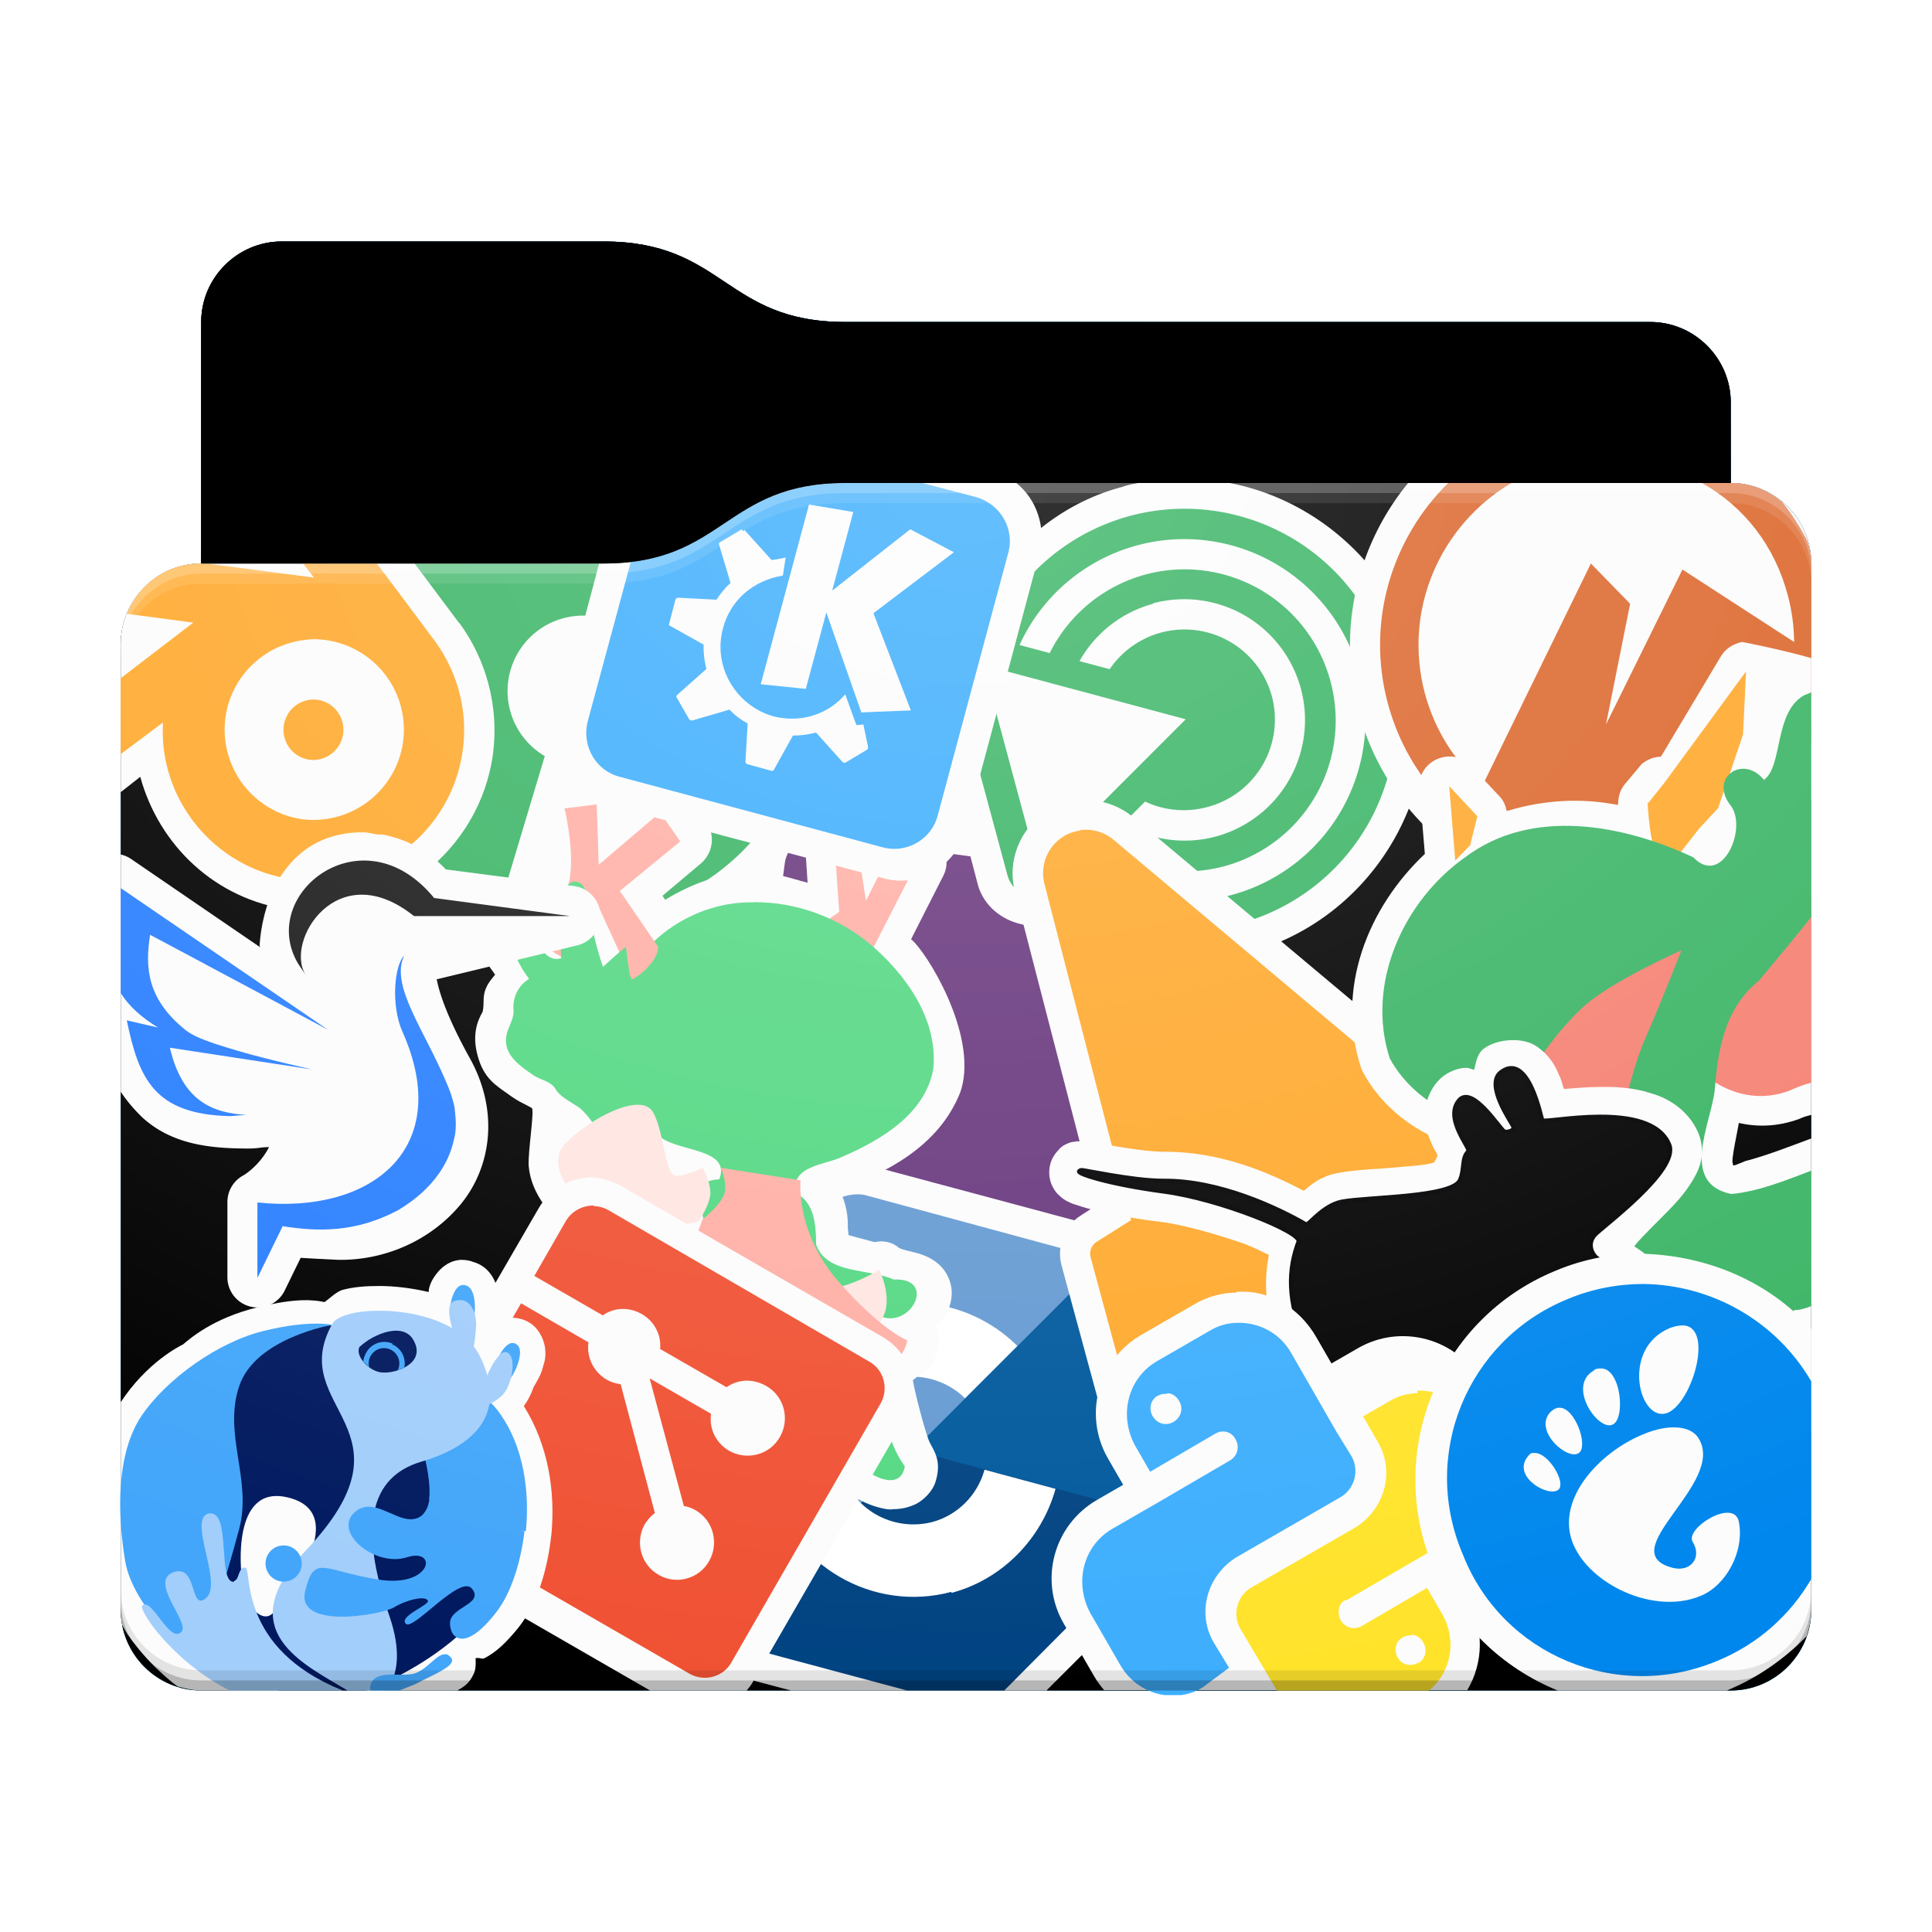 <svg height="96" version="1.1" width="96" xmlns="http://www.w3.org/2000/svg" xmlns:svg="http://www.w3.org/2000/svg" xmlns:xlink="http://www.w3.org/1999/xlink">
<defs id="primary-definitions">
<style id="current-color-scheme" type="text/css">
      .ColorScheme-Text         { color: #232629; }
      .ColorScheme-Background   { color: #eff0f1; }
      .ColorScheme-Highlight    { color: #7ec9f0; }
      .ColorScheme-PositiveText { color: #27ae60; }
      .ColorScheme-NeutralText  { color: #f67400; }
      .ColorScheme-NegativeText { color: #da4453; }
      .ColorScheme-ActiveText   { color: #3daee9; }
      .ColorScheme-Complement   { color: #ffffff; }
      .ColorScheme-Contrast     { color: #000000; }
    </style>
<style id="extended-color-scheme" type="text/css">
      .ExScheme-Black     { color:#3e3e3e; }
      .ExScheme-White     { color:#fcfcfc; }
      .ExScheme-Grey-1    { color:#cfd5d5; }
      .ExScheme-Grey-2    { color:#909c9c; }
      .ExScheme-Grey-3    { color:#536161; }
      .ExScheme-Red-1     { color:#ffafa5; }
      .ExScheme-Red-2     { color:#bf4231; }
      .ExScheme-Red-3     { color:#4d2f2b; }
      .ExScheme-Green-1   { color:#abf9c7; }
      .ExScheme-Green-2   { color:#3bb566; }
      .ExScheme-Green-3   { color:#377d50; }
      .ExScheme-Blue-1    { color:#abdaf9; }
      .ExScheme-Blue-2    { color:#3daefd; }
      .ExScheme-Blue-3    { color:#2b3c4d; }
      .ExScheme-Yellow-1  { color:#faffa5; }
      .ExScheme-Yellow-2  { color:#cac726; }
      .ExScheme-Yellow-3  { color:#4b4d2b; }
      .ExScheme-Orange-1  { color:#ffdaa5; }
      .ExScheme-Orange-2  { color:#ff9701; }
      .ExScheme-Orange-3  { color:#4d372b; }
      .ExScheme-Brown-1   { color:#e9d6bb; }
      .ExScheme-Brown-2   { color:#997657; }
      .ExScheme-Brown-3   { color:#433a35; }
      .ExScheme-Purple-1  { color:#e2abf9; }
      .ExScheme-Purple-2  { color:#b401ff; }
      .ExScheme-Purple-3  { color:#432b4d; }
      .ExScheme-Cyan-1    { color:#b2f2e6; }
      .ExScheme-Cyan-2    { color:#31bfa6; }
      .ExScheme-Cyan-3    { color:#2b4d47; }
      .ExScheme-Magenta-1 { color:#f8a6d8; }
      .ExScheme-Magenta-2 { color:#f00091; }
      .ExScheme-Magenta-3 { color:#770048; }
    </style>
<linearGradient id="uNN">
<stop offset="0"/>
<stop offset="1" stop-opacity="0"/>
</linearGradient>
<linearGradient id="uNO">
<stop offset="0" stop-color="#fff"/>
<stop offset="1" stop-color="#fff" stop-opacity="0"/>
</linearGradient>
<style id="uNP" type="text/css">
        .force-display-for-editing { display: inline !important; }
    </style><style class="remove-if__show-crease" type="text/css">
        .enable-if__show-crease { display: none; }
    </style><style class="remove-if__color-sync-mimes-places" type="text/css">
        .enable-if__color-sync-mimes-places { display: none; }
    </style><radialGradient cx=".5" cy="0" id="uNQ" r="1" xlink:href="#uNO"/><linearGradient id="uNR" xlink:href="#uNN" y1="1" y2=".5"/><style class="ColorScheme-Background" fill="currentColor" opacity=".6" type="text/css">
   .ColorScheme-Text           { color:#eff0f1; }
      .ColorScheme-Background     { color:#31363b; }
      .ColorScheme-Highlight      { color:#3daefd; }
      .ColorScheme-ViewBackground { color:#fcfcfc; }
      .ColorScheme-PositiveText   { color:#27ae60; }
      .ColorScheme-NeutralText    { color:#f67400; }
      .ColorScheme-NegativeText   { color:#da4453; }
  </style><path d="m 14,12 c -2.2,0 -4,1.8 -4,4 v 4 8 c -2.2,0 -4,1.8 -4,4 v 48 c 0,2.2 1.8,4 4,4 h 76 c 2.2,0 4,-1.8 4,-4 V 50 32 28 c 0,-2.2 -1.8,-4 -4,-4 v -4 c 0,-2.2 -1.8,-4 -4,-4 H 42 c -6,0 -6,-4 -12,-4 z" id="uNS"></path><path d="m 14,12 c -2.2,0 -4,1.8 -4,4 v 4 8 h 20 c 6,0 6,-4 12,-4 h 44 v -4 c 0,-2.2 -1.8,-4 -4,-4 H 42 c -6,0 -6,-4 -12,-4 z" id="uNT"></path></defs>
<g id="content" transform="translate(0,0)"><use class="sync-color enable-if__color-sync-mimes-places force-display-for-editing ColorScheme-ActiveText" fill="currentColor" href="#uNS"></use><use class="primary-color remove-if__color-sync-mimes-places ColorScheme-ActiveText" fill="currentColor" href="#uNS"></use><use class="ColorScheme-Contrast" fill="currentColor" href="#uNS" opacity=".1"></use><g id="panorama" transform="translate(6,24)"><rect fill="#fcfcfc" height="21" ry="3" stop-color="#000000" transform="rotate(7.5)" width="21" x="33.706" y="11.375"/><path d="m 34.7,17.56 c -.8,-.1 -1.57,.47 -1.7,1.3 l -1.96,14.87 c -.1,.8 .47,1.57 1.3,1.7 l 14.87,1.96 c .8,.1 1.57,-.47 1.7,-1.3 l 1.96,-14.87 c .1,-.8 -.47,-1.57 -1.3,-1.7 z m 1.7,2.7 3.04,3.96 -3.96,3.04 -.9,-1.2 2.77,-2.13 -2.13,-2.77 z" fill="#68377d" id="rect37578" stop-color="#000000"/><path color="#000000" d="M 36.5 33.86 C 36.2 33.87 35.9 33.9 35.6 34 C 35.06 34.15 34.5 34.4 34.04 34.9 L 26.2 42.7 C 25.25 43.67 24.95 44.8 25.3 46.1 L 28.16 56.8 C 28.34 57.46 28.7 57.95 29.1 58.36 C 29.5 58.77 30 59.1 30.65 59.3 L 33.3 60 L 46 60 L 52.6 53.4 C 53.07 52.93 53.3 52.4 53.46 51.83 C 53.6 51.27 53.67 50.7 53.5 50.03 L 50.6 39.3 C 50.45 38.67 50.1 38.2 49.7 37.77 C 49.3 37.36 48.8 37 48.14 36.84 L 37.43 33.97 C 37.1 33.9 36.9 33.85 36.5 33.86 z " fill="#fcfcfc"/><path d="M 48.63,38.83 C 48.37,38.57 48.06,38.37 47.75,38.3 L 37.05,35.4 c -.6,-.17 -1.5,.07 -1.94,.5 l -7.84,7.84 c -.45,.45 -.7,1.33 -.5,1.94 l 2.87,10.7 c .1,.3 .3,.6 .54,.9 l 10.27,-8.75 z" fill="#659ad2"/><path d="m 52,51.45 c .1,-.35 .1,-.7 .03,-1.03 l -2.87,-10.7 c -.1,-.3 -.3,-.6 -.54,-.9 l -9.24,9.24 2.1,2.53 z" fill="#00599c"/><path d="M 39.4 48.07 L 30.16 57.3 C 30.4 57.56 30.73 57.76 31.04 57.85 L 39.07 60 L 43.9 60 L 51.5 52.36 C 51.75 52.13 51.9 51.8 52 51.45 L 39.4 48.07 z " fill="#004382"/><path d="m 41.27,55.1 c -3.9,1.04 -7.9,-1.3 -8.95,-5.17 -1.04,-3.9 1.3,-7.9 5.17,-8.95 2.5,-.67 5.2,.05 7.06,1.9 l -2.6,2.6 c -.9,-.9 -2.3,-1.3 -3.53,-.95 -1.95,.5 -3.1,2.53 -2.6,4.5 .5,1.95 2.53,3.1 4.5,2.6 1.26,-.34 2.25,-1.33 2.6,-2.6 l 3.53,.95 c -.7,2.5 -2.66,4.5 -5.17,5.17 z" fill="#ffffff"/><path d="M 30.7 1.57 C 28.9 2.7 27.44 4 24 4 L 11.96 4 A 12.75 12.75 0 0 0 10.66 13.65 A 12.75 12.75 0 0 0 26.3 22.66 A 12.75 12.75 0 0 0 34.5 15.8 L 30.7 1.57 z " fill="#fcfcfc" stop-color="#000000" stroke-opacity=".2"/><path d="M 30.27 1.83 C 28.7 2.9 27.2 4 24 4 L 13.7 4 A 11.25 11.25 0 0 0 11.76 9.5 A 11.25 11.25 0 0 0 18.9 20.8 L 21.07 13.57 A 3.75 3.75 0 0 1 19.23 10.07 A 3.75 3.75 0 0 1 23.25 6.6 A 3.75 3.75 0 0 1 26.7 10.63 A 3.75 3.75 0 0 1 24.4 13.8 L 25.47 21.3 A 11.25 11.25 0 0 0 33.8 13.27 L 30.9 2.36 A 11.25 11.25 0 0 0 30.27 1.83 z " fill="#3bb566" stop-color="#000000" stroke-opacity=".2"/><path color="#000000" d="m 23.45,14.46 -1.6,.2 c -.9,.1 -1.5,1 -1.26,1.85 0,0 .1,.5 .2,1.17 .07,.55 -.16,2.25 -.2,2.56 -.24,-.17 -.4,-.4 -.76,-.47 -.73,-.1 -1.7,.5 -1.94,1.1 -.27,.6 -.23,1.1 -.14,1.66 .2,1.16 .5,1.37 .85,1.9 -.26,.33 -.57,.64 -.57,1.3 0,.37 -.04,.5 -.05,.55 -.23,.4 -.55,1.1 -.24,2.2 .3,1.1 .9,1.45 1.46,1.85 .27,.2 .53,.37 .8,.5 .1,.06 .4,.2 .43,.23 .13,.16 -.2,2.15 -.16,2.87 .06,.73 .35,1.33 .7,1.85 .2,.27 -.03,1.2 -.27,1.54 -.84,.94 -1.5,2.1 -1.77,3.43 -.27,1.36 -.1,2.93 .9,4.2 .6,.8 1.4,1.65 2.45,2.25 .5,.3 1.07,.5 1.67,.64 -0,.05 -0,.06 -0,.1 -.17,.67 -.4,1.6 -.15,2.65 .05,.2 .15,.4 .3,.6 .5,.6 1.4,1.04 2.2,.97 .76,-.07 1.27,-.4 1.7,-.7 .84,-.63 1.5,-1.4 1.66,-1.5 .75,-.53 1.16,-1.15 1.5,-1.56 .3,-.37 .47,-.5 .6,-.55 .94,-.17 1.9,-.1 2.6,.1 .7,1.17 1.7,2.7 3.7,3.04 .1,0 .2,.03 .3,0 .37,-0 .73,-.06 1.14,-.25 .4,-.2 .87,-.66 1,-1.16 .3,-1 -.1,-1.5 -.3,-1.9 -.2,-.4 -.75,-2.5 -.84,-3.1 .3,-.26 .73,-.46 .9,-.7 .33,-.6 .4,-1.2 .4,-1.2 0,-.27 -.04,-.53 -.17,-.77 .1,-.14 .3,-.2 .4,-.37 .3,-.5 .6,-1.26 .23,-2.07 -.34,-.76 -1.07,-1.1 -1.73,-1.25 -.23,-.06 -.46,-.1 -.7,-.2 -.34,-.3 -.8,-.4 -1.23,-.3 -.4,-.1 -.86,-.23 -1.3,-.35 -0,-.1 -0,-.1 -.03,-.33 -0,-.33 0,-.8 -.2,-1.4 -.06,-.16 -.2,-.5 -.1,-.53 2.1,-.84 4.8,-2.06 5.9,-4.87 0,-.04 .03,-.1 .04,-.13 .8,-2.77 -1.76,-6.86 -2.5,-7.44 l 1.6,-3.15 c .4,-.77 .05,-1.7 -.75,-2.06 l -1.3,-.56 c -.45,-.04 -.9,.1 -1.2,.45 -.03,-.05 -.06,-.1 -.1,-.15 l -1.23,-.8 c -1.04,-.7 -2.4,.1 -2.3,1.36 l .14,2.1 c -.8,-.2 -1.6,-.5 -2.43,-.5 -.04,-0 -.1,-.04 -.1,-.05 -1.63,-0 -3.16,.56 -4.55,1.4 l -.13,-.2 1.9,-1.6 c .6,-.5 .73,-1.4 .3,-2 L 28.03,15.5 C 27.5,14.8 26.5,14.66 25.83,15.23 l -.7,.6 c -.06,-.85 -.8,-1.47 -1.66,-1.4 z" fill="#fcfcfc" fill-rule="evenodd"/><path d="m 34.8,21.94 .9,-.63 -.25,-3.6 1.23,.8 .35,2.25 1.2,-2.4 1.3,.56 -2.25,4.4 z" fill="#ffafa5" fill-rule="evenodd"/><path d="m 31.5,20.84 c -3,-.1 -6.07,1.96 -6.8,4.96 -.44,1.3 -.9,2.57 -1.3,3.86 1.1,.9 2.3,1.75 3.3,2.74 .83,.86 3.66,.6 3.04,2.2 -2.1,.1 -.1,2.26 -.9,3.35 -.86,1.17 -1.35,3.07 -2.5,3.8 -1.5,-.07 -3.35,-.9 -3.1,-2.7 .1,-1.1 -1.1,-1.87 -1.6,-.6 -1.4,1.57 -2.06,4.24 -.5,5.94 1.04,1.3 2.7,2.5 4.4,2.05 .3,1.37 -1.25,3.2 0,4.24 1.34,.3 2.1,-1.2 3.06,-1.87 1.1,-.8 1.7,-2.53 3.3,-2.5 1.6,-.25 3.5,-.03 4.1,1.7 .44,.9 2.7,2.44 2.96,.85 -1,-1.37 -1.04,-3 -1.25,-4.6 -.3,-1.1 -.24,-1.9 .1,-2.83 1.5,.54 2.73,-1.95 .6,-1.85 -1.25,-.57 -3.33,-.24 -3.86,-1.75 0,-1 -.1,-2.1 -1,-2.54 -.3,-1.4 1.53,-1.4 2.37,-1.84 1.9,-.83 4.03,-2.1 4.45,-4.3 .27,-2.47 -1.35,-4.73 -3.15,-6.25 -1.6,-1.33 -3.7,-2.1 -5.8,-2.07 z" fill="#54d883" fill-rule="evenodd"/><path d="m 34,39.5 .66,-.3 c 0,0 .3,1 1.37,.66 1.05,-.35 1.65,-.77 1.65,-.77 0,0 .9,1.7 -.07,2.74 -.95,1.05 -1.5,1.2 -1.5,1.2 -.97,-.86 -1.8,-1.9 -2.1,-3.5 z" fill="#ffe5e1" fill-rule="evenodd"/><path d="m 29.8,34 c 0,0 .35,.7 .2,1.3 -.2,.6 -1.1,1.3 -1.1,1.3 0,0 -.5,1.6 -1.44,2.95 -.47,.67 -1.1,.77 -1.7,.85 -.56,-1.04 -1.24,-.45 -1.95,.16 .13,.17 .27,.3 .4,.44 -0,0 -0,0 -.03,.03 -.77,1.05 1.7,1.4 1.7,1.4 0,0 .3,-.95 2.9,-.53 2.6,.4 3.5,2.14 6.8,2.4 3.33,.25 3.5,-1.7 3.5,-1.7 0,0 -1.3,-.5 -3.44,-2.95 -2.14,-2.46 -1.86,-5 -1.86,-5 l -4,-.63 z m -6.86,4.63 c -.16,.55 -.06,1 .5,1.4 .83,-1.1 .2,-1.23 -.5,-1.4 z" fill="#ffafa5" fill-rule="evenodd"/><path d="m 26.7,23.04 -1.9,-2.77 3,-2.46 -1,-1.44 -3.05,2.6 -.1,-3 -1.6,.2 c 0,0 .63,2.56 .14,3.97 -.5,1.4 -1.3,2.8 -1.3,2.8 l 1.26,.77 1.6,-2.64 1.65,3.6 c 0,0 .46,-.2 .9,-.74 .46,-.53 .4,-.9 .4,-.9 z" fill="#ffafa5" fill-rule="evenodd"/><path d="m 25.1,23.04 c -.4,.33 -.76,.66 -1.14,1 -.34,-1 -.6,-2.05 -.7,-3.13 -.06,-.44 -.2,-1.16 -.77,-1.1 -.54,.15 -.54,.85 -.6,1.3 -.1,.84 -.06,1.7 -0,2.5 -.6,.2 -1.03,-.4 -1.2,-.9 -.2,-.55 -.4,-1.24 -1,-1.5 -.64,-.04 -.5,.8 -.4,1.23 .17,.8 .5,1.55 1,2.2 -.55,.33 -.84,.95 -.77,1.6 0,.56 -.46,1 -.37,1.6 .07,.7 .74,1.16 1.3,1.55 .4,.3 .95,.3 1.2,.8 .3,.4 .8,.6 1.2,.9 .65,.6 1.05,1.43 1.4,2.23 .46,-.1 .93,-.17 1.4,-.25 .23,-.53 .46,-1.06 .7,-1.6 -.44,-2.66 -.8,-5.33 -1.2,-8 -0,-.15 -.04,-.3 -.06,-.44 z" fill="#54d883" fill-rule="evenodd"/><path d="m 28.9,34 c 0,0 .4,.66 .4,1.3 -.04,.63 -.6,1.4 -.6,1.4 0,0 -2.77,.7 -4.35,.04 -1.6,-.66 -3.4,-2.74 -2.25,-3.93 1.16,-1.2 3.76,-2.6 4.35,-1.54 .6,1.05 .56,3.27 1.23,3.16 .66,-.1 1.23,-.4 1.23,-.4 z" fill="#ffe5e1" fill-rule="evenodd"/><path color="#000000" d="M 50.56 0 C 50.3 .05 50 .1 49.75 .2 A 1.5 1.5 0 0 0 49.74 .2 C 46.55 1.05 44.03 3.3 42.47 6.2 C 42.33 6.2 42.2 6.15 42.04 6.2 A 1.5 1.5 0 0 0 42.03 6.2 C 41.5 6.33 41.06 6.6 40.7 6.97 C 39.93 7.7 39.64 8.83 39.9 9.86 L 41.26 14.9 L 42.6 20 C 43.1 21.67 45.06 22.4 46.63 21.8 C 49.43 23.5 52.75 24.2 55.95 23.37 A 1.5 1.5 0 0 0 55.96 23.37 C 62.34 21.66 66.15 15.05 64.44 8.67 C 63.2 4.2 59.5 .85 55.1 0 L 50.56 0 z " fill="#fcfcfc"/><path d="m 50.13,1.64 a 10.5,10.5 0 0 0 -6.9,6 l -0,-0 a 1.5,1.5 0 0 0 -.8,-0 1.5,1.5 0 0 0 -.67,.4 1.5,1.5 0 0 0 -.4,1.45 l 1.35,5 1.35,5 a 1.5,1.5 0 0 0 2.5,.67 L 46.6,20.17 A 10.5,10.5 0 0 0 55.57,21.9 10.5,10.5 0 0 0 63,9.06 10.5,10.5 0 0 0 50.13,1.64 Z" fill="#3bb566" stop-color="#000000"/><path d="m 32,18 -6,3.46 v -6.93 z" fill="#fcfcfc" opacity="1" stop-color="#000000" transform="matrix(1.45,-.39,.39,1.45,-.503,-1.88)"/><path d="m 50.5,3.1 a 9,9 0 0 0 -5.84,4.95 l 1.5,.4 a 7.5,7.5 0 0 1 4.75,-3.9 7.5,7.5 0 0 1 9.2,5.3 7.5,7.5 0 0 1 -5.3,9.2 7.5,7.5 0 0 1 -6.06,-1 l -1.1,1.1 A 9,9 0 0 0 55.2,20.47 9,9 0 0 0 61.54,9.45 9,9 0 0 0 50.5,3.1 Z" fill="#fcfcfc" stop-color="#000000"/><path d="m 51.3,6 a 6,6 0 0 0 -3.66,2.85 l 1.5,.4 A 4.5,4.5 0 0 1 51.7,7.43 4.5,4.5 0 0 1 57.2,10.6 4.5,4.5 0 0 1 54,16.1 4.5,4.5 0 0 1 50.9,15.83 l -1.1,1.1 a 6,6 0 0 0 4.6,.64 6,6 0 0 0 4.24,-7.35 6,6 0 0 0 -7.35,-4.24 z" fill="#fcfcfc" stop-color="#000000"/><path color="#000000" d="m 46.03,16.3 c -1.34,.84 -2,2.47 -1.6,4 l 4.04,15.6 -.77,.5 -0,0 c -.8,.5 -1.2,1.5 -.96,2.45 l 0,0 2.55,9.4 -0,0 c .4,1.4 2.1,2.06 3.3,1.3 l 0,-0 20.6,-13 0,-0 c 1.2,-.77 1.35,-2.6 .26,-3.55 l -0,0 -7.4,-6.35 -0,-0 C 65.34,26.05 64.27,25.97 63.45,26.5 L 62.7,27 50.3,16.6 c -1.2,-1 -2.96,-1.14 -4.3,-.3 z" fill="#fcfcfc"/><path d="m 47.67,17.27 a 2.15,2.15 0 0 0 -.84,.3 2.15,2.15 0 0 0 -.93,2.36 l 4.3,16.7 -1.7,1.07 a .7,.7 0 0 0 -.3,.8 l 2.54,9.4 a .7,.7 0 0 0 1.07,.4 l 20.6,-13 a .7,.7 0 0 0 .1,-1.15 L 65.2,27.8 a .7,.7 0 0 0 -.84,-.06 L 62.55,28.83 49.36,17.75 a 2.15,2.15 0 0 0 -1.7,-.5 z" fill="#ffa92d"/><path color="#31363b" d="M 4 4 C 1.8 4 0 5.77 0 8 L 0 15.36 L .97 14.6 C 1.9 18 4.7 20.7 8.4 21.2 C 13.3 21.83 17.84 18.35 18.5 13.44 C 18.8 11.06 18.14 8.75 16.83 6.96 C 16.8 6.95 16.8 6.94 16.8 6.94 L 14.6 4 L 4 4 z " fill="#fcfcfc"/><path class="ColorScheme-Background" color="#31363b" d="M 4 4 C 2.3 4 .9 5.03 .3 6.5 L 3.6 6.94 L 0 9.7 L 0 13.47 L 2.1 11.9 C 1.87 15.75 4.7 19.2 8.6 19.7 C 12.7 20.24 16.46 17.35 17 13.24 C 17.26 11.25 16.7 9.34 15.6 7.84 L 12.73 4 L 9.06 4 L 9.6 4.7 L 4.27 4 L 4 4 z M 9.65 7.76 A 4.5 4.5 0 0 1 10.15 7.8 A 4.5 4.5 0 0 1 14.03 12.85 A 4.5 4.5 0 0 1 8.97 16.7 A 4.5 4.5 0 0 1 5.2 11.67 A 4.5 4.5 0 0 1 9.14 7.8 A 4.5 4.5 0 0 1 9.65 7.76 z M 9.76 10.77 A 1.5 1.5 0 0 0 8.1 12.06 A 1.5 1.5 0 0 0 9.37 13.75 A 1.5 1.5 0 0 0 11.05 12.46 A 1.5 1.5 0 0 0 9.76 10.77 z " fill="#ffa92d"/><path color="#000000" d="M 12.1 17.36 C 11.6 17.35 11.07 17.4 10.5 17.57 C 8.7 18.1 7.74 19.63 7.34 20.8 C 6.93 21.97 6.9 23 6.9 23 A 1.5 1.5 0 0 0 6.93 23.07 L .54 18.7 A 1.5 1.5 0 0 0 0 18.46 L 0 30.25 C .3 30.7 .66 31.13 1.1 31.55 C 2.65 32.95 4.67 33.06 6.3 33.07 C 6.9 33.07 6.9 33 7.37 33 C 6.87 33.96 6.1 34.4 6.1 34.4 A 1.5 1.5 0 0 0 5.3 35.75 L 5.3 39.5 A 1.5 1.5 0 0 0 8.13 40.16 L 8.94 38.5 C 9.4 38.53 9.6 38.54 10.8 38.6 C 13.1 38.64 15.4 37.65 16.9 35.83 C 18.4 34 18.84 31.2 17.3 28.5 C 16.2 26.5 15.83 25.33 15.7 24.66 L 22.7 22.97 A 1.5 1.5 0 0 0 22.54 20.03 L 16.15 19.2 C 15.7 18.73 14.75 17.8 12.97 17.46 C 12.7 17.5 12.4 17.37 12.1 17.36 z " fill="#fcfcfc"/><path d="m 8.04,36.94 -1.25,2.56 v -3.75 c 5.7,.6 9.8,-2.7 7.2,-8.5 -.57,-1.3 -.4,-3.3 .1,-3.77 -.73,1.47 1,3.7 2.1,6.33 .16,.37 .3,.74 .4,1.24 .07,.64 .1,1.1 -.04,1.6 -.46,2.06 -2.2,3.14 -2.8,3.5 -2.1,1.1 -3.94,1.06 -5.76,.77 z" fill="#2a7fff" fill-rule="evenodd" stroke="#000000" stroke-dasharray="none" stroke-linejoin="miter" stroke-width="0"/><path d="m 9.2,24.46 c -1.1,-1.65 1.55,-6 5.37,-2.94 h 7.76 l -6.76,-.9 c -3.54,-4.33 -8.8,-.2 -6.76,3.26 z" fill="#1a1a1a" fill-rule="evenodd" stroke="#000000" stroke-dasharray="none" stroke-linejoin="miter" stroke-width="0"/><path d="M 0 20.13 L 0 25.34 C .4 26 1.03 26.55 1.85 27.06 L .3 26.7 C .9 29.6 1.66 31.37 5.43 31.46 L 6.24 31.4 C 4.57 31.3 3.07 30.73 2.44 28.06 L 9.5 29.14 C 7.6 28.7 6.33 28.4 4.7 27.87 C 4.23 27.7 3.7 27.54 3.24 27.2 C 1.3 25.65 1.2 24.07 1.46 22.45 L 10.3 27.17 L 0 20.13 z " fill="#2a7fff" fill-rule="evenodd" stroke="#000000" stroke-dasharray="none" stroke-linejoin="miter" stroke-width="0"/><path d="M 23.44 34.5 C 22.4 34.5 21.34 35.04 20.77 36.03 L 18.1 40.64 L 18.1 55.27 L 26.3 60 L 31.1 60 C 31.23 59.85 31.35 59.7 31.45 59.5 L 38.95 46.53 C 39.8 45.1 39.3 43.26 37.85 42.43 L 24.86 34.93 C 24.4 34.67 23.9 34.54 23.44 34.5 z " fill="#fcfcfc" id="rect1342" stop-color="#000000" stroke-opacity=".2"/><path d="m 23.5,35.9 c -.55,-0 -1.1,.27 -1.4,.8 l -1.55,2.7 3.4,1.96 c .57,-.4 1.3,-.43 1.95,-.06 .63,.37 .97,1.05 .9,1.73 l 3.3,1.9 c .57,-.4 1.3,-.44 1.96,-.07 .9,.5 1.2,1.64 .7,2.53 -.5,.9 -1.64,1.2 -2.53,.7 -.67,-.4 -1,-1.1 -.9,-1.84 l -3.05,-1.76 1.7,6.34 c .2,.04 .4,.1 .56,.2 .9,.5 1.2,1.64 .7,2.53 -.5,.9 -1.64,1.2 -2.5,.7 -.9,-.5 -1.2,-1.64 -.7,-2.53 .13,-.2 .3,-.4 .5,-.55 l -1.7,-6.4 c -.24,-.03 -.47,-.1 -.7,-.23 -.67,-.4 -1,-1.13 -.9,-1.85 l -3.35,-1.94 -1.7,2.95 v 9.65 l 10.06,5.8 c .74,.43 1.7,.17 2.1,-.57 l 7.4,-12.84 c .43,-.74 .17,-1.7 -.57,-2.1 v -0 L 24.23,36.13 c -.23,-.13 -.5,-.2 -.74,-.2 z" fill="#f05133"/><path color="#000000" d="M 16.9 38.6 C 16.1 38.65 15.64 39.3 15.45 39.66 C 15.34 39.9 15.3 40.05 15.3 40.2 C 14.44 40 13.6 39.9 12.83 39.9 C 12.16 39.9 11.54 39.95 11 40.1 C 10.7 40.2 10.4 40.5 10.13 40.7 C 9.63 40.6 8.8 40.47 6.83 40.95 C 4.56 41.5 3.4 42.55 3.1 42.8 C 2.9 42.9 1.3 43.7 0 45.67 L 0 56 C 0 56.25 .03 56.5 .07 56.74 C .15 56.9 .23 57.03 .33 57.2 C .65 57.66 1.1 58.23 1.7 58.83 C 2.05 59.15 2.4 59.5 2.83 59.8 C 3.2 59.9 3.6 60 4 60 L 16.7 60 C 16.7 60 16.7 60 16.73 60 C 17 59.83 17.3 59.7 17.54 59.17 C 17.64 58.97 17.65 58.67 17.63 58.4 C 17.8 58.34 17.94 58.46 18.06 58.4 C 18.66 58.1 19.17 57.6 19.74 56.9 C 20.7 55.7 21.2 54.04 21.4 52.23 C 21.6 50.1 21.24 47.8 20.03 45.87 C 20.24 45.57 20.4 45.27 20.5 44.95 C 20.7 44.6 20.9 44.3 21 43.84 C 21.1 43.57 21.13 43.27 21.07 42.9 C 21 42.5 20.75 41.97 20.27 41.7 C 19.95 41.5 19.5 41.44 19.14 41.5 C 19 41.55 18.97 41.6 18.87 41.66 C 18.86 41.54 18.84 41.43 18.83 41.3 C 18.84 41 18.86 40.65 18.76 40.2 C 18.65 39.7 18.36 38.94 17.5 38.7 C 17.33 38.63 17.13 38.6 16.9 38.6 z M 15.3 40.2 C 15.3 40.2 15.3 40.2 15.3 40.23 C 15.3 40.23 15.3 40.23 15.3 40.23 L 15.3 40.2 z " fill="#fcfcfc"/><path d="M 10.3 41.86 C 9.53 41.9 6.27 42.07 4.7 44.2 C 3.3 46.17 4.35 52.63 5.07 54.6 C 5.25 55.1 6 54.24 6 54.24 C 6 54.24 5.46 49.75 8.27 50.4 C 11.76 51.2 7.75 55.9 7.75 55.9 C 7.3 56.7 6.7 56.25 6.16 55.43 C 6.16 55.43 6.44 58.56 7.86 60 L 12.2 60 C 15.8 58.6 20.7 55.16 19.9 49.65 C 18.94 42.7 10.5 41.86 10.5 41.86 C 10.5 41.86 10.44 41.86 10.3 41.86 z " fill="#01195f"/><path d="m 15.33,50.53 2.3,1.65 2.5,-.1 c .2,-2 -.13,-4.2 -1.26,-5.8 -2.06,-3 -4,1.3 -4,1.3 0,0 .6,1.8 .45,2.94 z" fill="#43a6fa"/><path d="m 3.35,58.17 c 0,0 -2.74,-2.3 -3.13,-4.6 -.4,-2.4 -.44,-5.33 .8,-7.2 1.24,-1.85 3.84,-3.7 6.1,-4.24 2.27,-.56 3.4,-.3 3.4,-.3 0,0 -3.84,.64 -4.64,3.06 -.8,2.4 .66,4.66 0,7.1 -.65,2.43 -1.05,3.54 -1.05,3.54 z" fill="#43a6fa"/><path d="M 12.74 41.13 C 11.6 41.14 10.7 41.4 10.5 41.8 C 8.17 46.03 15 46.94 9.17 53.07 C 5.4 57.05 9.13 58.7 11.27 60 L 13.2 60 C 13.8 59.2 13.93 58 13.35 56.3 C 11.8 51.84 12.4 49.4 14.9 48.64 C 17.44 47.9 19.24 46.36 17.9 43.5 C 17.1 41.73 14.63 41.1 12.74 41.13 z M 4.5 51.2 C 4.46 51.2 4.43 51.2 4.4 51.2 C 3.26 51.4 5.1 54.64 4.25 55.4 C 3.4 56.13 3.85 53.67 2.6 54.13 C 1.37 54.6 3.5 56.67 3 57.1 C 2.4 57.65 1.56 55.37 1.07 55.77 C .85 55.95 2.5 58.5 5.4 60 L 11.03 60 C 5.8 57.9 6.53 54 6.2 53.9 C 5.86 53.8 5.86 54.55 5.64 54.6 C 4.8 54.7 5.47 51.27 4.5 51.2 z " fill="#a2cefb"/><circle cx="28.38" cy="46.29" fill="#43a6fa" id="path16506-3" r=".9" stop-color="#000000" transform="rotate(22.94)"/><path d="M 16.1 58.2 C 15.67 58.2 15.2 59 14.54 59.17 C 13.73 59.33 12.63 58.94 12.4 59.76 C 12.37 59.86 12.4 59.94 12.43 60 L 13.85 60 C 14.1 59.9 14.35 59.8 14.6 59.7 C 15.7 59.13 16.85 58.7 16.34 58.3 C 16.26 58.2 16.2 58.2 16.1 58.2 z " fill="#43a6fa"/><path d="m 15.33,50.53 c -.05,.34 -.17,.6 -.4,.8 -1,.7 -2.3,-1.17 -3.35,-.15 -1,1 1.07,2.7 2.64,2.2 1.57,-.5 1.24,1.56 -1.46,1.1 -2.7,-.43 -3.15,-1.3 -3.6,.6 -.43,1.9 3.74,1.17 4.4,.8 .65,-.4 1.57,-.6 1.7,-.35 .1,.23 -1.44,.76 -1.1,1.15 .35,.4 2.73,-2.5 3.3,-1.73 .6,.76 -1.1,.9 -1.1,1.7 0,.8 .76,1.45 2.3,-.54 .7,-.9 1.2,-2.37 1.4,-4 z" fill="#43a6fa"/><path d="m 11.9,42.9 c .63,-.6 2.23,-1.3 2.7,-.2 .5,1.05 -.9,1.54 -1.56,1.5 -.67,-0 -1.45,-.85 -1.16,-1.3 z" fill="#01195f"/><path d="m 16.35,41.04 c 0,0 .13,-1.37 .8,-1.17 .65,.2 .4,1.75 .4,1.75 z" fill="#43a6fa"/><path d="m 16.8,42.9 c 0,0 -.9,-2 -.24,-2.25 .7,-.24 1.1,.37 1.1,1.2 -.03,.83 -.26,1.74 -.26,1.74 z" fill="#a2cefb"/><path d="m 18.64,43.74 c 0,0 .46,-1.27 1,-.96 .54,.3 -.15,1.73 -.46,1.9 -.3,.17 -.54,-.94 -.54,-.94 z" fill="#43a6fa"/><path d="m 18.06,44.7 c 0,0 .63,-1.7 1.13,-1.5 .5,.2 .27,1.57 -.2,2.1 -.5,.5 -1.15,.66 -1.15,.66 z" fill="#a2cefb"/><path d="m 13.5,42.76 a 1.03,1.03 0 0 0 -1.35,.55 1.03,1.03 0 0 0 -.1,.34 c .1,.1 .2,.2 .3,.3 a .76,.76 0 0 1 .03,-.5 .76,.76 0 0 1 1,-.4 .76,.76 0 0 1 .4,1 .76,.76 0 0 1 -.03,.05 c .1,-.04 .23,-.1 .34,-.15 a 1.03,1.03 0 0 0 -.6,-1.15 z" fill="#43a6fa" stop-color="#000000"/><path d="M 36 0 C 30 0 30 4 24 4 L 23.77 4 L 21.7 11.8 C 21.2 13.6 22.27 15.5 24.1 15.97 L 37.9 19.64 C 39.6 20.13 41.5 19.06 41.97 17.24 L 45.64 3.53 C 46 2.2 45.5 .8 44.5 0 L 36 0 z " fill="#fcfcfc" id="rect33149" stop-color="#000000"/><path d="M 36 0 C 30.5 0 30.03 3.36 25.35 3.9 L 23.2 11.86 C 22.9 13.06 23.6 14.3 24.8 14.6 L 37.85 18.1 C 39.06 18.43 40.3 17.7 40.6 16.5 L 44.1 3.47 C 44.43 2.27 43.7 1.04 42.5 .7 L 39.83 0 L 36 0 z M 34.2 1.07 L 36.4 1.44 L 35.35 5.35 L 39.23 2.3 L 41.4 3.44 L 37.4 6.47 L 39.26 11.3 L 36.8 11.4 L 35.06 6.43 L 34.04 10.23 L 31.8 10 L 34.2 1.07 z M 30.9 2.4 C 30.9 2.3 30.9 2.3 30.93 2.4 C 30.96 2.4 31 2.3 31 2.34 L 32.34 3.83 C 32.57 3.8 32.9 3.74 33.04 3.7 L 32.9 4.6 C 31.46 4.83 30.3 5.8 29.93 7.2 C 29.4 9.1 30.55 11.07 32.45 11.6 C 33.8 11.93 35.15 11.5 36 10.5 C 36.3 11.34 36.54 12 36.54 12 C 36.54 12 36.57 12.03 36.6 12.03 L 36.9 12 L 37.13 13.1 C 37.14 13.2 37.1 13.23 37.07 13.26 L 36 13.9 C 35.95 13.9 35.9 13.9 35.86 13.86 L 34.55 12.4 C 34.17 12.5 33.8 12.55 33.4 12.55 L 32.46 14.24 C 32.44 14.3 32.4 14.3 32.33 14.3 L 31.13 13.97 C 31.1 13.96 31.04 13.9 31.04 13.86 L 31.15 11.95 C 30.8 11.76 30.5 11.53 30.25 11.26 L 28.4 11.8 C 28.33 11.8 28.3 11.8 28.25 11.75 L 27.63 10.67 C 27.6 10.63 27.6 10.57 27.65 10.53 L 29.1 9.24 C 29 8.85 28.95 8.44 28.96 8.03 L 27.3 7.1 C 27.25 7.1 27.23 7.04 27.25 7 L 27.56 5.8 C 27.6 5.73 27.63 5.7 27.7 5.7 L 29.6 5.8 C 29.8 5.5 30.03 5.2 30.3 4.97 L 29.73 3.06 C 29.7 3 29.74 2.96 29.8 2.93 L 30.86 2.3 C 30.87 2.3 30.9 2.4 30.9 2.4 z " fill="#3daefd"/><path d="M 63.97 0 A 12.75 12.75 0 0 0 61.5 11.34 A 12.75 12.75 0 0 0 77.13 20.35 A 12.75 12.75 0 0 0 84 15.7 L 84 8 L 84 4 C 84 1.8 82.2 0 80 0 L 63.97 0 z " fill="#fcfcfc" stop-color="#000000"/><path d="M 65.96 0 C 63.16 2.75 61.87 6.9 62.96 10.95 C 64.57 16.95 70.74 20.5 76.74 19 C 80.06 18 82.64 15.7 84 12.83 L 84 8 L 84 4 C 84 3.6 83.93 3.23 83.8 2.87 C 83.46 2.2 83.04 1.54 82.56 .95 C 81.87 .37 81 0 80 0 L 78.57 0 C 80.7 1.2 82.2 3.16 82.84 5.6 C 83.05 6.4 83.14 7.15 83.15 7.9 L 77.6 4.3 L 73.8 12 L 75 6 L 73.05 4 L 67.66 15.04 C 66.3 13.86 65.3 12.3 64.8 10.45 C 63.7 6.3 65.56 2.1 69.1 0 L 65.96 0 z " fill="#dc682e" id="XMLID_9_"/><path color="#000000" d="M 80.56 7.9 C 80.1 8 79.73 8.24 79.5 8.63 L 76.53 13.6 C 76.2 13.6 75.84 13.74 75.57 13.97 L 74.75 14.95 C 74.5 15.24 74.4 15.6 74.4 16 C 72.57 15.64 70.73 15.74 68.87 16.3 C 68.8 16 68.7 15.76 68.5 15.56 L 67.1 14.07 C 66.15 13.03 64.4 13.8 64.53 15.2 L 64.8 18.43 C 61.97 21.1 60.35 25.13 61.63 29.06 C 61.66 29.15 61.7 29.23 61.74 29.3 C 62.83 31.3 64.8 32.6 66.95 33.1 C 66.9 33.33 66.77 33.57 66.8 33.73 C 66.83 34.06 66.9 34.3 67 34.5 C 67.23 34.93 67.77 36.3 68.76 36.6 C 67.9 37.63 67.03 38.75 66.5 40.27 C 66.4 40.54 65.94 42.77 65.96 43.1 C 66 43.45 66.2 43.95 66.5 44.36 C 66.9 44.76 67.4 44.9 67.8 44.93 C 68.2 44.94 68.54 44.87 68.9 44.8 C 69.87 44.54 70.7 44.2 71.4 44.06 C 72.1 43.9 72.7 43.9 73.16 44.1 C 73.3 44.14 73.43 44.17 73.6 44.2 C 74.95 44.3 76.4 44.3 77.9 44.1 C 79.23 45.3 80.66 46 81.23 46.75 C 81.34 46.9 82.3 47.5 82.8 47.5 C 83.2 47.5 83.66 47.33 84 47.07 L 84 32.57 C 82.84 33 81.75 33.43 80.7 33.7 C 80.64 33.73 80.6 33.75 80.54 33.77 C 80 34 80.14 33.9 80.1 33.8 C 80 33.7 80.37 32.05 80.4 31.8 C 81.3 32 82.3 32 83.4 31.6 L 83.4 31.6 C 83.6 31.5 83.8 31.45 84 31.4 L 84 26 L 84 8.7 C 82.44 8.26 80.6 7.9 80.56 7.9 z " fill="#fcfcfc" fill-rule="evenodd"/><path d="m 75.9,15.9 .8,-1 4.06,-5.54 -.15,3.14 -1.24,3.66 -.93,1 -1.13,1.44 c 0,0 -.4,-.05 -.87,-.15 -.46,-.1 -.57,-2.54 -.57,-2.54 z" fill="#ffa92d" fill-rule="evenodd"/><path d="m 67.05,18 .36,-1.44 -1.4,-1.5 .3,3.7 z" fill="#ffa92d" fill-rule="evenodd"/><path d="M 84 20.55 C 81.64 22.6 78.5 25.85 78.23 29 L 78.25 29 C 78.25 29 80.2 31.2 82.9 30.2 C 83.24 30.05 83.6 29.9 84 29.8 L 84 26 L 84 20.55 z " fill="#f58273" fill-rule="evenodd"/><path d="M 84 10.4 C 83.9 10.45 83.77 10.5 83.64 10.55 C 82.14 11.4 82.6 14.07 81.65 14.75 C 80.6 13.46 78.9 14.66 80 16.03 C 80.85 17.16 79.57 20.1 78.14 18.6 C 74.65 16.97 70.1 16.1 66.8 18.6 C 63.73 20.76 61.85 24.9 63.06 28.6 C 64.47 31.17 67.76 32.5 70.6 31.7 C 70.13 32.57 70.4 33.5 69.4 32.5 C 69 32.94 69.8 34.1 68.73 33.26 C 67.3 33.7 69.87 34.7 69.37 35.4 C 69.84 36.23 72.6 34.54 71.1 36.06 C 69.87 37.8 68 39.4 67.8 41.65 C 67.2 42.6 67.4 44.05 68.8 43.25 C 70.77 42.4 72.83 42.34 74.87 42.77 C 76.73 42.94 78.6 42.15 79.9 43.86 C 81.13 44.2 81.94 46 83.1 45.9 C 83.7 44.33 82.13 42.45 83.15 41.1 C 83.45 41.1 83.74 41 84 40.9 L 84 34.17 C 82.7 34.66 81.4 35.2 80.03 35.33 C 77.45 34.8 79 31.87 79.2 30.2 C 79.37 28.1 79.7 26.1 81.4 24.73 C 82.26 23.7 83.15 22.64 84 21.57 L 84 10.4 z " fill="#3cb566" fill-rule="evenodd"/><path d="m 70.2,29 c 0,0 .36,1.44 1.4,2.26 1.03,.8 2.8,1.13 2.8,1.13 0,0 .6,-3.14 1.4,-4.9 .77,-1.75 1.75,-4.27 1.75,-4.27 0,0 -3.5,1.54 -4.9,2.83 -1.4,1.3 -2.4,2.93 -2.4,2.93 z" fill="#f58273" fill-rule="evenodd"/><path color="#000000" d="m 47.3,32.74 c -.07,0 -.3,.1 -.3,.1 -.15,.07 -.3,.16 -.4,.3 -.2,.2 -.4,.5 -.45,.9 -.05,.37 .04,.7 .14,.9 .2,.4 .4,.5 .5,.6 .23,.17 .35,.2 .5,.27 .3,.1 .6,.2 1,.3 .8,.2 1.93,.43 3.36,.6 1.2,.15 2.84,.63 4.2,1.1 .5,.2 .9,.4 1.2,.55 -.25,1.26 -.2,2.7 .4,4.4 -.04,.1 -.07,.1 -.14,.25 -.1,.2 -.27,.47 -.4,.84 -.1,.37 -.25,.94 .03,1.6 0,0 0,0 0,0 .2,.4 .76,.9 1.25,.96 .1,0 .1,-.03 .2,-.03 0,.14 .03,.27 .13,.5 .14,.3 .63,.9 1.34,1 .03,0 .06,0 .1,0 .66,0 .85,-.2 1,-.3 .14,-.1 .2,-.2 .3,-.26 .14,-.15 .24,-.3 .35,-.43 .2,-.3 .45,-.64 .67,-.97 .2,-.3 .4,-.57 .53,-.8 1.8,-.1 3.64,-.4 5.04,-.83 .8,-.26 1.5,-.5 2.03,-.73 .17,-.07 1.36,-0 1.85,.04 .5,.07 1,.13 1.44,.16 .2,0 .43,0 .66,0 .1,-0 .24,-0 .4,-.06 .2,-.04 .46,-.06 .86,-.5 .1,-.1 .15,-.2 .2,-.3 .2,-.4 -0,-.84 -.1,-1.3 .07,-0 .1,-0 .2,-0 .14,-.04 .3,-.1 .57,-.25 .25,-.17 .6,-.6 .7,-1.1 0,-.03 0,-.06 0,-.1 .05,-.85 -.37,-1.3 -.64,-1.57 -.27,-.3 -.54,-.47 -.8,-.64 -.06,-.04 .8,-.9 1.3,-1.4 .5,-.5 1.03,-1.03 1.43,-1.64 .4,-.6 .9,-1.47 .44,-2.6 -.45,-1.06 -1.4,-1.7 -2.3,-1.96 -.9,-.3 -1.75,-.34 -2.57,-.33 -.7,0 -1.27,.06 -1.8,.1 -.1,-.2 -.1,-.4 -.24,-.66 -.2,-.5 -.47,-1 -1.13,-1.46 -.65,-.45 -1.9,-.4 -2.6,.1 -.37,.27 -.4,.7 -.5,1.07 -.14,-.03 -.23,-.1 -.4,-.1 -.4,0 -.9,.2 -1.24,.5 -0,0 -.03,.03 -.04,.04 -.54,.5 -.8,1.3 -.76,1.9 0,.6 .2,1.04 .36,1.4 .1,.23 .2,.34 .26,.5 -0,.1 -.15,.3 -.16,.36 -0,0 -0,0 -0,0 -.3,.1 -.8,.16 -1.4,.2 -1.2,.13 -2.5,.14 -3.46,.34 l -0,7.76e-4 c -.8,.16 -1.24,.55 -1.63,.87 -1.7,-.9 -4.14,-1.96 -6.94,-1.94 -0,1.05e-4 -0,-0 -0,-0 -.6,-0 -1.56,-.13 -2.34,-.26 -.4,-.07 -.75,-.13 -1.03,-.2 -.14,-0 -.25,-.05 -.36,-.06 -.05,-0 -.1,-0 -.2,-0 -.04,-0 -.1,-0 -.17,-0 -.04,2.04e-4 -.1,0 -.2,0 -.04,0 -.1,0 -.17,.03 z" fill="#fcfcfc"/><path d="m 47.63,34.2 c -.13,.1 1.43,.63 4.2,1 2.75,.36 6.9,2.03 6.7,2.5 -.5,1.35 -.6,2.84 .34,5.07 .17,.4 -.9,1.44 -.65,2.03 .2,.45 1.3,-.85 1.5,-.7 .2,.3 -.2,2.2 .2,2.24 .26,0 1.8,-2.6 1.94,-2.6 3.75,.1 8.05,-1.9 8.13,-1.94 -0,-0 3.66,.66 3.9,.4 .5,-.96 -1.85,-1.5 -1.6,-2.03 0.09,-.27 2.74,.2 2.8,-.14 .03,-.56 -1.5,-1.3 -1.8,-1.56 -.24,-.25 -.4,-.7 -.06,-1.1 .35,-.4 4.25,-3.24 3.7,-4.5 -.94,-2.26 -6.2,-1 -6.3,-1.2 -.06,-.1 -.67,-3.4 -2.03,-2.4 -.84,.6 .5,2.47 .6,2.7 .1,.23 -.36,.33 -.47,.25 -.26,-.2 -1.5,-2.17 -2.17,-1.6 -.9,.9 .6,2.5 .4,2.6 -.34,.33 -.17,.87 -.4,1.4 -.33,.9 -4.6,.85 -5.9,1.1 -.95,.2 -1.65,1.2 -1.76,1.13 -1.45,-.84 -4.35,-2.2 -7.1,-2.17 -1.56,-0 -4.03,-.57 -4.1,-.53 z" fill="#020202" stroke="#000002" stroke-width="0.167pt"/><path d="m 55.44,40.23 c -.73,0 -1.46,.2 -2.13,.6 l -2.6,1.5 c -2.16,1.25 -2.9,4 -1.65,6.15 l .75,1.3 -1.3,.75 c -2.16,1.25 -2.9,4 -1.65,6.15 l 1.5,2.6 c .15,.26 .33,.5 .5,.7 h 18.05 c .8,-1.35 .86,-3.07 0,-4.53 l -.75,-1.3 1.3,-.75 c 2.16,-1.25 2.9,-4 1.65,-6.15 l -1.5,-2.6 c -1.25,-2.16 -4,-2.9 -6.15,-1.65 l -1.3,.75 -.75,-1.3 c -.86,-1.5 -2.4,-2.4 -4,-2.25 z" fill="#fcfcfc" id="rect3048" stop-color="#000000" stroke-opacity=".2"/><path d="m 64.43,45.23 c -.5,0 -.97,.14 -1.4,.4 l -1.3,.75 .75,1.3 c .83,1.44 .34,3.27 -1.1,4.2 l -5.2,3 c -.7,.4 -.96,1.33 -.55,2.05 L 57.45,60 h 7.56 c 1.1,-.9 1.4,-2.5 .65,-3.8 l -.75,-1.3 -3.25,1.9 c -.36,.2 -.8,.1 -1.03,-.27 -.2,-.36 -.14,-.97 .3,-1.03 l 5.84,-3.4 c 1.44,-.83 1.93,-2.66 1.1,-4.2 l -.75,-1.3 c -.57,-1 -1.6,-1.53 -2.7,-1.5 z m -.3,12 c .24,0 .47,.15 .6,.4 .2,.35 .1,.8 -.24,1 -0,0 -0,0 -.04,0 -.36,.2 -.8,.1 -1,-.27 -.2,-.35 -.1,-.8 .24,-1 0,-0 0,-0 .03,-0 .13,-.1 .3,-.1 .43,-.1 z" fill="#ffe32b" stop-color="#000000"/><path d="m 55.5,41.73 c -.5,0 -.97,.14 -1.4,.4 l -2.6,1.5 c -1.44,.83 -1.93,2.66 -1.1,4.2 l .75,1.3 3.25,-1.9 c .36,-.2 .8,-.1 1,.3 .2,.36 .1,.8 -.27,1.03 l -3.25,1.9 -2.6,1.5 c -1.44,.83 -1.93,2.66 -1.1,4.2 l 1.5,2.6 c .5,.84 1.3,1.35 2.2,1.47 h .8 c .37,-.05 .75,-.17 1.1,-.4 L 55.07,58.87 54.3,57.6 c -.83,-1.44 -.34,-3.27 1.1,-4.2 l 2.6,-1.5 2.6,-1.5 c .7,-.4 .97,-1.33 .55,-2.05 L 60.4,47.13 58.16,43.23 c -.57,-1 -1.6,-1.53 -2.7,-1.5 z m -3.5,3.5 c .24,0 .47,.15 .6,.4 .2,.36 .1,.8 -.3,1.03 -.36,.2 -.8,.1 -1.03,-.3 -.2,-.35 -.1,-.8 .24,-1 0,-0 0,-0 .03,-0 .13,-.1 .3,-.1 .43,-.1 z" fill="#3daefd" id="rect940" stop-color="#000000"/><path d="M 75.67 38.3 C 74.2 38.27 72.7 38.55 71.3 39.14 C 65.53 41.5 62.8 48.1 65.2 53.86 C 66.4 56.77 68.7 58.9 71.4 60 L 79.8 60 C 79.84 60 79.87 59.97 79.9 59.96 C 81.4 59.33 82.7 58.4 83.77 57.3 C 83.9 56.9 84 56.46 84 56 L 84 42.04 C 81.9 39.67 78.84 38.4 75.67 38.3 z " fill="#fcfcfc"/><path d="M 75.66 39.8 C 74.4 39.8 73.1 40.04 71.87 40.56 C 66.9 42.6 64.55 48.3 66.7 53.27 C 68.66 58.24 74.35 60.6 79.3 58.54 C 81.37 57.7 82.97 56.23 84 54.46 L 84 44.64 C 82.25 41.63 79.04 39.84 75.66 39.8 z M 77.56 41.86 C 79.2 41.8 78.13 45.66 76.87 46.2 C 75.47 46.76 74.5 43.04 76.95 42 C 77.2 41.9 77.4 41.87 77.56 41.86 z M 73.5 44 C 74.56 43.9 74.8 46.57 74.1 46.8 C 73.36 47.07 71.86 44.85 73.2 44.1 C 73.2 44.07 73.26 44.05 73.3 44.03 C 73.4 44 73.45 44 73.5 44 z M 71.5 45.95 C 72.27 45.95 72.94 47.87 72.45 48.2 C 71.9 48.6 70.14 47.07 71.06 46.14 C 71.13 46.1 71.2 46.03 71.26 46 C 71.3 46 71.3 46 71.33 45.97 C 71.4 45.95 71.43 45.95 71.5 45.95 z M 77.33 46.93 C 77.8 46.96 78.2 47.13 78.4 47.47 C 79.8 49.7 74.06 53.1 77.1 53.9 C 78 54.14 78.6 53.4 78.1 52.6 C 77.74 51.93 80.14 50.43 80.4 51.6 C 80.7 53.1 79.75 54.8 78.5 55.3 C 76 56.35 72.4 54.44 72 52.14 C 71.64 50.03 73.8 48 75.7 47.25 C 76.3 47 76.86 46.9 77.33 46.93 z M 70.25 48.2 C 70.93 48.17 71.8 49.63 71.46 50 C 71.03 50.45 69.2 49.45 69.85 48.46 C 69.93 48.34 70 48.26 70.1 48.2 C 70.16 48.2 70.2 48.2 70.25 48.2 z " fill="#0087ed"/></g><use href="#uNT" opacity=".4"></use><use fill="url(#uNR)" href="#uNT" opacity=".2"></use><path d="m 42,24 c -6,0 -6,4 -12,4 H 10 c -2.2,0 -4,1.8 -4,4 v 48 c 0,2.2 1.8,4 4,4 h 76 c 2.2,0 4,-1.8 4,-4 V 50 32 28 c 0,-2.2 -1.8,-4 -4,-4 z" fill="url(#uNQ)" opacity=".2"/><path class="ColorScheme-Contrast" d="m 6,79 v 1 c 0,2.2 1.8,4 4,4 h 76 c 2.2,0 4,-1.8 4,-4 v -1 c 0,2.2 -1.8,4 -4,4 H 10 C 7.8,83 6,81.2 6,79 Z" fill="currentColor" opacity=".1"/><path class="ColorScheme-Contrast" d="M 6,79.5 V 80 c 0,2.2 1.8,4 4,4 h 76 c 2.2,0 4,-1.8 4,-4 v -0.5 c 0,2.2 -1.8,4 -4,4 H 10 c -2.2,0 -4,-1.8 -4,-4 z" fill="currentColor" opacity=".2"/><path d="m 42,24 c -6,0 -6,4 -12,4 H 10 c -2.2,0 -4,1.8 -4,4 v 1 c 0,-2.2 1.8,-4 4,-4 h 20 c 6,0 6,-4 12,-4 h 44 c 2.2,0 4,1.8 4,4 v -1 c 0,-2.2 -1.8,-4 -4,-4 z" fill="#fff" opacity=".1"/><path d="m 42,24 c -6,0 -6,4 -12,4 H 10 c -2.2,0 -4,1.8 -4,4 v 0.5 c 0,-2.2 1.8,-4 4,-4 h 20 c 6,0 6,-4 12,-4 h 44 c 2.2,0 4,1.8 4,4 V 28 c 0,-2.2 -1.8,-4 -4,-4 z" fill="#fff" opacity=".2"/><path d="m 42,23 c -6,0 -6,4 -12,4 H 10 v 1 h 20 c 6,0 6,-4 12,-4 h 44 v -1 z" opacity=".1"/><path d="m 42,23.5 c -6,0 -6,4 -12,4 H 10 V 28 h 20 c 6,0 6,-4 12,-4 h 44 v -0.5 z" opacity=".2"/></g>
</svg>